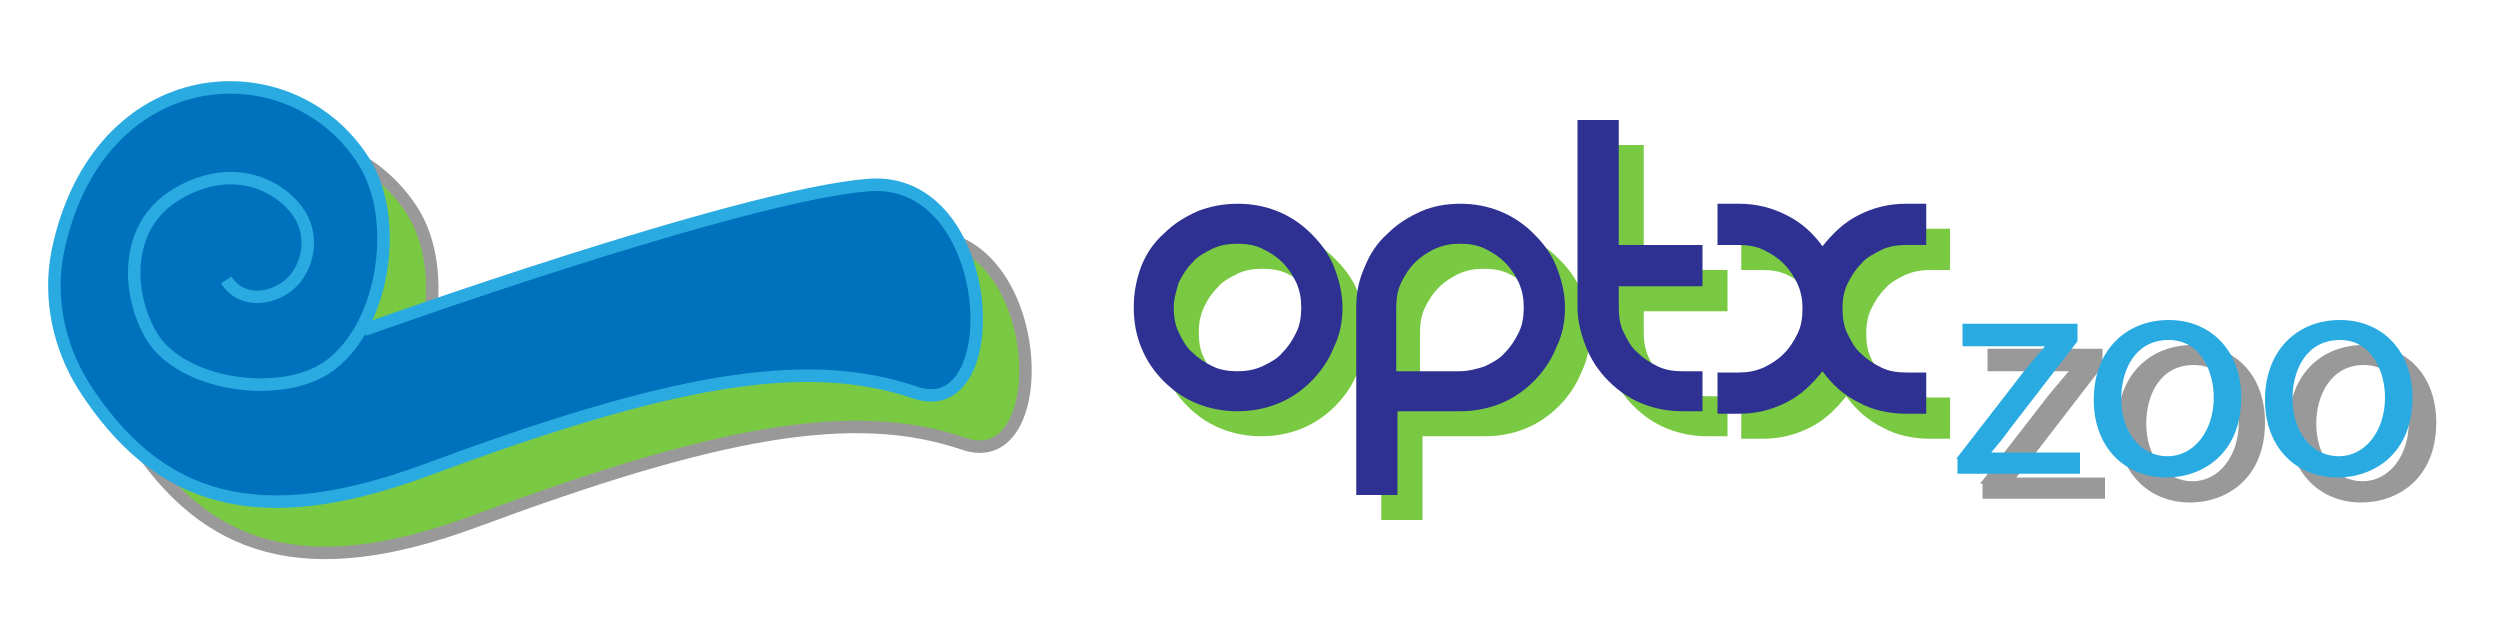 <?xml version="1.0" encoding="utf-8"?>
<!-- Generator: Adobe Illustrator 19.1.0, SVG Export Plug-In . SVG Version: 6.00 Build 0)  -->
<svg version="1.1" id="Layer_1" xmlns="http://www.w3.org/2000/svg" xmlns:xlink="http://www.w3.org/1999/xlink" x="0px" y="0px"
	 viewBox="0 0 200 50" style="enable-background:new 0 0 200 50;" xml:space="preserve">
<style type="text/css">
	.st0{fill:#7AC943;stroke:#999999;stroke-miterlimit:10;}
	.st1{fill:#7AC943;}
	.st2{fill:#999999;}
	.st3{fill:#0071BC;stroke:#29ABE2;stroke-miterlimit:10;}
	.st4{fill:#2E3192;}
	.st5{fill:#29ABE2;}
</style>
<path class="st0" d="M22,26.4c1,1.6,3,1.7,4.6,0.7c1.9-1.2,2.5-4,1.3-5.9c-1.5-2.4-5.4-4.3-9.8-1.7c-4.6,2.7-3.9,8.5-2,11.5
	c2.4,3.8,10,4.9,13.8,2.5c4.7-3,6.1-11.9,3.1-16.6c-5.8-9.1-21.4-8.3-24.5,7.4c-0.7,3.7,0.1,7.5,2.1,10.7
	c5.9,9.2,13.9,11.7,27.4,6.7c19.4-7.2,30.3-9.2,39.1-6.2c7.5,2.6,6.6-17.4-3.7-16.6c-10.3,0.8-40.3,11.5-40.3,11.5"/>
<g>
	<path class="st1" d="M92.6,26.6c0-1.2,0.2-2.2,0.6-3.3c0.4-1,1-1.9,1.8-2.6c0.8-0.8,1.6-1.3,2.7-1.8c1-0.4,2.1-0.6,3.2-0.6
		c1.2,0,2.2,0.2,3.2,0.6c1,0.4,1.9,1,2.7,1.8c0.8,0.8,1.4,1.6,1.8,2.6c0.4,1,0.7,2.1,0.7,3.3c0,1.1-0.2,2.2-0.7,3.2
		c-0.4,1-1,1.9-1.8,2.7c-0.8,0.8-1.7,1.4-2.7,1.8c-1,0.4-2.1,0.6-3.2,0.6c-1.1,0-2.2-0.2-3.2-0.6c-1-0.4-1.9-1-2.7-1.8
		c-0.8-0.8-1.4-1.7-1.8-2.7C92.8,28.8,92.6,27.8,92.6,26.6z M95.9,26.6c0,0.7,0.1,1.4,0.4,2c0.3,0.6,0.6,1.2,1.1,1.6
		c0.5,0.5,1,0.8,1.6,1.1c0.6,0.3,1.3,0.4,2,0.4c0.7,0,1.3-0.1,2-0.4c0.6-0.3,1.2-0.6,1.6-1.1c0.5-0.5,0.8-1,1.1-1.6s0.4-1.3,0.4-2
		c0-0.7-0.1-1.3-0.4-2c-0.3-0.6-0.6-1.1-1.1-1.6c-0.5-0.5-1-0.8-1.6-1.1c-0.6-0.3-1.3-0.4-2-0.4c-0.7,0-1.4,0.1-2,0.4
		c-0.6,0.3-1.2,0.6-1.6,1.1c-0.5,0.5-0.8,1-1.1,1.6C96,25.3,95.9,25.9,95.9,26.6z"/>
	<path class="st1" d="M118.8,18.3c1.2,0,2.2,0.2,3.2,0.6c1,0.4,1.9,1,2.7,1.8c0.8,0.8,1.4,1.6,1.8,2.6c0.4,1,0.7,2.1,0.7,3.3
		c0,1.1-0.2,2.2-0.7,3.2c-0.4,1-1,1.9-1.8,2.7c-0.8,0.8-1.7,1.4-2.7,1.8c-1,0.4-2.1,0.6-3.2,0.6h-5v6.7h-3.3v-15
		c0-1.2,0.2-2.2,0.7-3.3c0.4-1,1-1.9,1.8-2.6c0.8-0.8,1.6-1.3,2.7-1.8C116.5,18.5,117.6,18.3,118.8,18.3z M120.7,31.3
		c0.6-0.3,1.2-0.6,1.6-1.1c0.5-0.5,0.8-1,1.1-1.6s0.4-1.3,0.4-2c0-0.7-0.1-1.3-0.4-2c-0.3-0.6-0.6-1.1-1.1-1.6
		c-0.5-0.5-1-0.8-1.6-1.1c-0.6-0.3-1.3-0.4-2-0.4s-1.3,0.1-2,0.4c-0.6,0.3-1.1,0.6-1.6,1.1c-0.5,0.5-0.8,1-1.1,1.6
		c-0.3,0.6-0.4,1.3-0.4,2v5.1h5C119.4,31.7,120.1,31.5,120.7,31.3z"/>
	<path class="st1" d="M138.2,31.6v3.3h-1.6c-1.1,0-2.2-0.2-3.2-0.6c-1-0.4-1.9-1-2.7-1.8c-0.8-0.8-1.4-1.7-1.8-2.7
		c-0.4-1-0.7-2.1-0.7-3.2v-15h3.3v10h6.7v3.3h-6.7v1.7c0,0.7,0.1,1.4,0.4,2c0.3,0.6,0.6,1.2,1.1,1.6c0.5,0.5,1,0.8,1.6,1.1
		c0.6,0.3,1.3,0.4,2,0.4H138.2z"/>
	<path class="st1" d="M152.4,22c-0.6,0.3-1.2,0.6-1.6,1.1c-0.5,0.5-0.8,1-1.1,1.6c-0.3,0.6-0.4,1.3-0.4,2c0,0.7,0.1,1.4,0.4,2
		c0.3,0.6,0.6,1.2,1.1,1.6c0.5,0.5,1,0.8,1.6,1.1c0.6,0.3,1.3,0.4,2,0.4h1.6v3.3h-1.6c-1.4,0-2.7-0.3-3.8-0.9
		c-1.2-0.6-2.1-1.4-2.9-2.5c-0.8,1-1.7,1.9-2.9,2.5c-1.2,0.6-2.4,0.9-3.8,0.9h-1.7v-3.3h1.7c0.7,0,1.3-0.1,2-0.4
		c0.6-0.3,1.1-0.6,1.6-1.1c0.5-0.5,0.8-1,1.1-1.6c0.3-0.6,0.4-1.3,0.4-2c0-0.7-0.1-1.3-0.4-2c-0.3-0.6-0.6-1.1-1.1-1.6
		c-0.5-0.5-1-0.8-1.6-1.1c-0.6-0.3-1.3-0.4-2-0.4h-1.7v-3.3h1.7c1.4,0,2.6,0.3,3.8,0.9c1.2,0.6,2.1,1.4,2.9,2.5
		c0.8-1,1.7-1.9,2.9-2.5s2.4-0.9,3.8-0.9h1.6v3.3h-1.6C153.7,21.6,153.1,21.7,152.4,22z"/>
</g>
<g>
	<path class="st2" d="M158.4,38.7l5.5-7.1c0.5-0.6,1-1.2,1.6-1.9v0h-6.5v-1.8h9.2l0,1.4l-5.4,7c-0.5,0.7-1,1.3-1.5,1.9v0h7.1v1.7
		h-9.8V38.7z"/>
	<path class="st2" d="M181.2,33.8c0,4.5-3.1,6.4-6,6.4c-3.3,0-5.8-2.4-5.8-6.2c0-4,2.6-6.4,6-6.4C178.9,27.6,181.2,30.1,181.2,33.8z
		 M171.7,33.9c0,2.6,1.5,4.6,3.7,4.6c2.1,0,3.7-2,3.7-4.7c0-2-1-4.6-3.6-4.6C172.8,29.2,171.7,31.6,171.7,33.9z"/>
	<path class="st2" d="M194.9,33.8c0,4.5-3.1,6.4-6,6.4c-3.3,0-5.8-2.4-5.8-6.2c0-4,2.6-6.4,6-6.4C192.6,27.6,194.9,30.1,194.9,33.8z
		 M185.3,33.9c0,2.6,1.5,4.6,3.7,4.6c2.1,0,3.7-2,3.7-4.7c0-2-1-4.6-3.6-4.6C186.5,29.2,185.3,31.6,185.3,33.9z"/>
</g>
<path class="st3" d="M18.1,22.4c1,1.6,3,1.7,4.6,0.7c1.9-1.2,2.5-4,1.3-5.9c-1.5-2.4-5.4-4.3-9.8-1.7c-4.6,2.7-3.9,8.5-2,11.5
	c2.4,3.8,10,4.9,13.8,2.5c4.7-3,6.1-11.9,3.1-16.6C23.3,3.7,7.8,4.6,4.6,20.2c-0.7,3.7,0.1,7.5,2.1,10.7c5.9,9.2,13.9,11.7,27.4,6.7
	c19.4-7.2,30.3-9.2,39.1-6.2c7.5,2.6,6.6-17.4-3.7-16.6S29.1,26.4,29.1,26.4"/>
<g>
	<path class="st4" d="M90.7,24.6c0-1.2,0.2-2.2,0.6-3.3c0.4-1,1-1.9,1.8-2.6c0.8-0.8,1.6-1.3,2.7-1.8c1-0.4,2.1-0.6,3.2-0.6
		c1.2,0,2.2,0.2,3.2,0.6c1,0.4,1.9,1,2.7,1.8c0.8,0.8,1.4,1.6,1.8,2.6c0.4,1,0.7,2.1,0.7,3.3c0,1.1-0.2,2.2-0.7,3.2
		c-0.4,1-1,1.9-1.8,2.7c-0.8,0.8-1.7,1.4-2.7,1.8c-1,0.4-2.1,0.6-3.2,0.6c-1.1,0-2.2-0.2-3.2-0.6c-1-0.4-1.9-1-2.7-1.8
		c-0.8-0.8-1.4-1.7-1.8-2.7C90.9,26.8,90.7,25.8,90.7,24.6z M93.9,24.6c0,0.7,0.1,1.4,0.4,2c0.3,0.6,0.6,1.2,1.1,1.6
		c0.5,0.5,1,0.8,1.6,1.1c0.6,0.3,1.3,0.4,2,0.4c0.7,0,1.3-0.1,2-0.4c0.6-0.3,1.2-0.6,1.6-1.1c0.5-0.5,0.8-1,1.1-1.6s0.4-1.3,0.4-2
		c0-0.7-0.1-1.3-0.4-2c-0.3-0.6-0.6-1.1-1.1-1.6c-0.5-0.5-1-0.8-1.6-1.1c-0.6-0.3-1.3-0.4-2-0.4c-0.7,0-1.4,0.1-2,0.4
		c-0.6,0.3-1.2,0.6-1.6,1.1c-0.5,0.5-0.8,1-1.1,1.6C94.1,23.3,93.9,23.9,93.9,24.6z"/>
	<path class="st4" d="M116.8,16.3c1.2,0,2.2,0.2,3.2,0.6c1,0.4,1.9,1,2.7,1.8c0.8,0.8,1.4,1.6,1.8,2.6c0.4,1,0.7,2.1,0.7,3.3
		c0,1.1-0.2,2.2-0.7,3.2c-0.4,1-1,1.9-1.8,2.7c-0.8,0.8-1.7,1.4-2.7,1.8c-1,0.4-2.1,0.6-3.2,0.6h-5v6.7h-3.3v-15
		c0-1.2,0.2-2.2,0.7-3.3c0.4-1,1-1.9,1.8-2.6c0.8-0.8,1.6-1.3,2.7-1.8C114.6,16.5,115.7,16.3,116.8,16.3z M118.8,29.3
		c0.6-0.3,1.2-0.6,1.6-1.1c0.5-0.5,0.8-1,1.1-1.6s0.4-1.3,0.4-2c0-0.7-0.1-1.3-0.4-2c-0.3-0.6-0.6-1.1-1.1-1.6
		c-0.5-0.5-1-0.8-1.6-1.1c-0.6-0.3-1.3-0.4-2-0.4s-1.3,0.1-2,0.4c-0.6,0.3-1.1,0.6-1.6,1.1c-0.5,0.5-0.8,1-1.1,1.6
		c-0.3,0.6-0.4,1.3-0.4,2v5.1h5C117.5,29.7,118.2,29.5,118.8,29.3z"/>
	<path class="st4" d="M136.2,29.6v3.3h-1.6c-1.1,0-2.2-0.2-3.2-0.6c-1-0.4-1.9-1-2.7-1.8c-0.8-0.8-1.4-1.7-1.8-2.7
		c-0.4-1-0.7-2.1-0.7-3.2v-15h3.3v10h6.7v3.3h-6.7v1.7c0,0.7,0.1,1.4,0.4,2c0.3,0.6,0.6,1.2,1.1,1.6c0.5,0.5,1,0.8,1.6,1.1
		c0.6,0.3,1.3,0.4,2,0.4H136.2z"/>
	<path class="st4" d="M150.5,20c-0.6,0.3-1.2,0.6-1.6,1.1c-0.5,0.5-0.8,1-1.1,1.6c-0.3,0.6-0.4,1.3-0.4,2c0,0.7,0.1,1.4,0.4,2
		c0.3,0.6,0.6,1.2,1.1,1.6c0.5,0.5,1,0.8,1.6,1.1c0.6,0.3,1.3,0.4,2,0.4h1.6v3.3h-1.6c-1.4,0-2.7-0.3-3.8-0.9
		c-1.2-0.6-2.1-1.4-2.9-2.5c-0.8,1-1.7,1.9-2.9,2.5c-1.2,0.6-2.4,0.9-3.8,0.9h-1.7v-3.3h1.7c0.7,0,1.3-0.1,2-0.4
		c0.6-0.3,1.1-0.6,1.6-1.1c0.5-0.5,0.8-1,1.1-1.6c0.3-0.6,0.4-1.3,0.4-2c0-0.7-0.1-1.3-0.4-2c-0.3-0.6-0.6-1.1-1.1-1.6
		c-0.5-0.5-1-0.8-1.6-1.1c-0.6-0.3-1.3-0.4-2-0.4h-1.7v-3.3h1.7c1.4,0,2.6,0.3,3.8,0.9c1.2,0.6,2.1,1.4,2.9,2.5
		c0.8-1,1.7-1.9,2.9-2.5s2.4-0.9,3.8-0.9h1.6v3.3h-1.6C151.8,19.6,151.1,19.7,150.5,20z"/>
</g>
<g>
	<path class="st5" d="M156.5,36.7l5.5-7.1c0.5-0.6,1-1.2,1.6-1.9v0H157v-1.8h9.2l0,1.4l-5.4,7c-0.5,0.7-1,1.3-1.5,1.9v0h7.1v1.7
		h-9.8V36.7z"/>
	<path class="st5" d="M179.3,31.8c0,4.5-3.1,6.4-6,6.4c-3.3,0-5.8-2.4-5.8-6.2c0-4,2.6-6.4,6-6.4C176.9,25.6,179.3,28.1,179.3,31.8z
		 M169.7,31.9c0,2.6,1.5,4.6,3.7,4.6c2.1,0,3.7-2,3.7-4.7c0-2-1-4.6-3.6-4.6C170.8,27.2,169.7,29.6,169.7,31.9z"/>
	<path class="st5" d="M193,31.8c0,4.5-3.1,6.4-6,6.4c-3.3,0-5.8-2.4-5.8-6.2c0-4,2.6-6.4,6-6.4C190.6,25.6,193,28.1,193,31.8z
		 M183.4,31.9c0,2.6,1.5,4.6,3.7,4.6c2.1,0,3.7-2,3.7-4.7c0-2-1-4.6-3.6-4.6C184.5,27.2,183.4,29.6,183.4,31.9z"/>
</g>
<g>
</g>
<g>
</g>
<g>
</g>
<g>
</g>
<g>
</g>
<g>
</g>
<g>
</g>
<g>
</g>
<g>
</g>
<g>
</g>
<g>
</g>
<g>
</g>
<g>
</g>
<g>
</g>
<g>
</g>
</svg>
